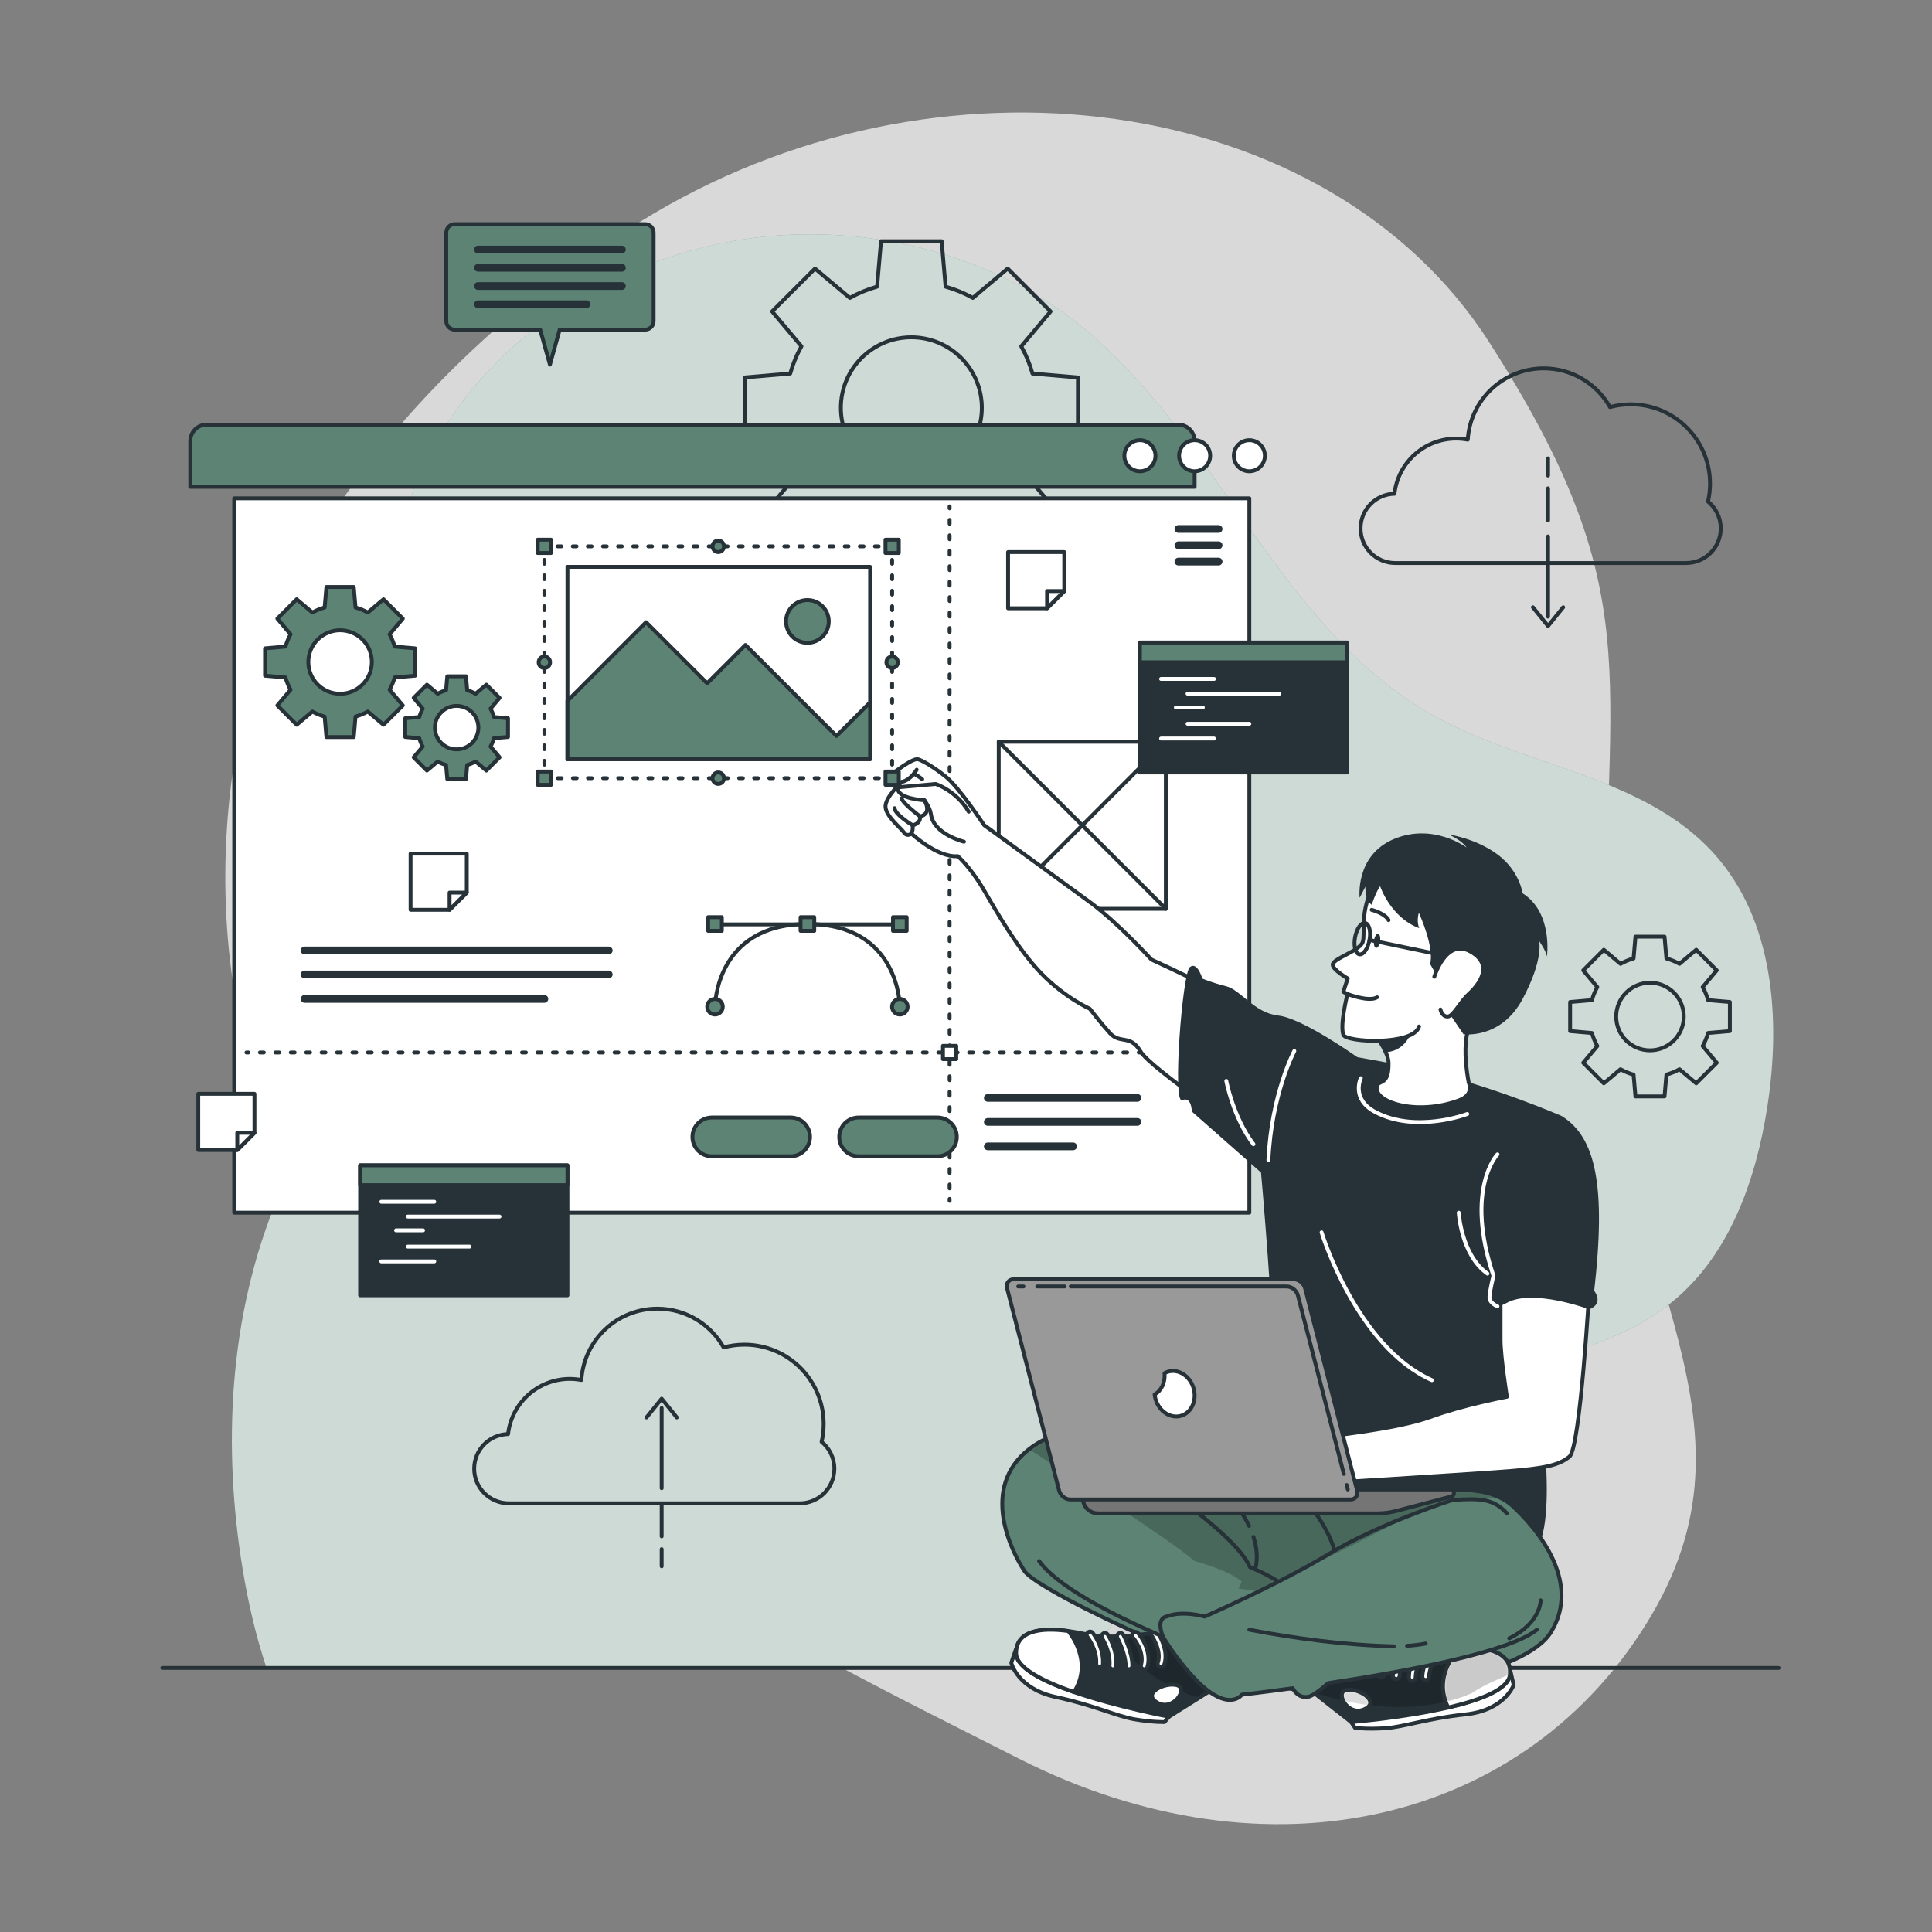 <svg width="500" height="500" viewBox="0 0 500 500" fill="none" xmlns="http://www.w3.org/2000/svg">
<rect x="0" y="0" width="500" height="500" fill="#808080" stroke="none"/>
<path opacity="0.7" d="M67.931 167.086C67.931 167.086 40.054 239.074 79.228 311.589C118.402 384.105 199.107 422.391 263.697 455.137C328.287 487.883 395.358 471.936 427.231 418.299C459.104 364.662 415.386 326.371 415.334 249.881C415.283 173.391 426.781 153.139 385.371 88.517C343.961 23.894 242.312 9.592 165.471 57.521C88.631 105.45 67.931 167.086 67.931 167.086Z" fill="white"/>
<path d="M68.971 431.662H280.185C281.041 430.299 281.903 428.945 282.78 427.611C305.501 393.025 341.876 368.368 381.608 356.802C399.407 351.621 418.69 348.537 432.992 336.743C447.708 324.608 454.467 305.247 457.394 286.399C460.938 263.576 459.021 237.995 443.53 220.864C425.338 200.746 394.86 198.494 371.159 185.306C330.369 162.61 314.555 110.916 277.447 82.597C254.015 64.715 222.355 57.783 194.042 61.703C153.853 67.267 116.037 94.203 104.685 133.665C101.535 144.616 100.274 156.491 101.245 169.076C103.061 192.626 108.127 216.479 103.349 239.609C98.082 265.102 81.495 286.626 71.585 310.697C59.247 340.665 57.548 374.302 62.824 406.278C64.235 414.829 66.207 423.406 68.971 431.662Z" fill="#5C8374"/>
<path opacity="0.7" d="M68.971 431.662H280.185C281.041 430.299 281.903 428.945 282.78 427.611C305.501 393.025 341.876 368.368 381.608 356.802C399.407 351.621 418.69 348.537 432.992 336.743C447.708 324.608 454.467 305.247 457.394 286.399C460.938 263.576 459.021 237.995 443.53 220.864C425.338 200.746 394.86 198.494 371.159 185.306C330.369 162.61 314.555 110.916 277.447 82.597C254.015 64.715 222.355 57.783 194.042 61.703C153.853 67.267 116.037 94.203 104.685 133.665C101.535 144.616 100.274 156.491 101.245 169.076C103.061 192.626 108.127 216.479 103.349 239.609C98.082 265.102 81.495 286.626 71.585 310.697C59.247 340.665 57.548 374.302 62.824 406.278C64.235 414.829 66.207 423.406 68.971 431.662Z" fill="white"/>
<path d="M41.992 431.662H460.308" stroke="#263238" stroke-miterlimit="10" stroke-linecap="round" stroke-linejoin="round"/>
<path d="M278.965 113.389V97.69L267.205 96.677C266.505 94.196 265.532 91.833 264.297 89.63L271.888 80.607L260.788 69.507L251.765 77.098C249.562 75.863 247.199 74.891 244.718 74.19L243.705 62.431H228.006L226.993 74.19C224.512 74.89 222.149 75.863 219.946 77.098L210.923 69.507L199.823 80.607L207.414 89.63C206.179 91.833 205.207 94.196 204.506 96.677L192.747 97.69V113.389L204.506 114.402C205.206 116.883 206.179 119.246 207.414 121.449L199.823 130.472L210.923 141.572L219.946 133.981C222.149 135.216 224.512 136.188 226.993 136.889L228.006 148.648H243.705L244.718 136.889C247.199 136.189 249.562 135.216 251.765 133.981L260.788 141.572L271.888 130.472L264.297 121.449C265.532 119.246 266.504 116.883 267.205 114.402L278.965 113.389ZM235.856 123.782C225.781 123.782 217.614 115.615 217.614 105.54C217.614 95.465 225.781 87.298 235.856 87.298C245.931 87.298 254.098 95.465 254.098 105.54C254.098 115.614 245.93 123.782 235.856 123.782Z" stroke="#263238" stroke-miterlimit="10" stroke-linecap="round" stroke-linejoin="round"/>
<path d="M447.689 266.845V259.316L442.049 258.83C441.713 257.64 441.247 256.507 440.655 255.451L444.296 251.124L438.972 245.801L434.645 249.442C433.589 248.85 432.455 248.383 431.266 248.048L430.78 242.409H423.252L422.766 248.048C421.576 248.384 420.443 248.85 419.387 249.442L415.06 245.801L409.737 251.124L413.377 255.451C412.785 256.507 412.318 257.641 411.983 258.831L406.344 259.317V266.846L411.983 267.332C412.319 268.522 412.785 269.655 413.377 270.711L409.737 275.038L415.06 280.361L419.387 276.721C420.443 277.313 421.577 277.78 422.766 278.115L423.252 283.754H430.78L431.266 278.115C432.456 277.779 433.589 277.313 434.645 276.721L438.972 280.361L444.296 275.038L440.655 270.711C441.247 269.655 441.714 268.521 442.049 267.332L447.689 266.845ZM427.016 271.829C422.184 271.829 418.268 267.912 418.268 263.081C418.268 258.25 422.185 254.333 427.016 254.333C431.848 254.333 435.764 258.25 435.764 263.081C435.764 267.912 431.847 271.829 427.016 271.829Z" stroke="#263238" stroke-miterlimit="10" stroke-linecap="round" stroke-linejoin="round"/>
<path d="M442.029 129.799C442.371 128.313 442.557 126.769 442.557 125.179C442.557 113.84 433.365 104.647 422.026 104.647C420.171 104.647 418.376 104.897 416.667 105.358C413.286 99.375 406.871 95.333 399.509 95.333C389.046 95.333 380.492 103.492 379.853 113.794C378.886 113.613 377.893 113.508 376.874 113.508C368.597 113.508 361.787 119.755 360.882 127.79C356.022 127.895 352.113 131.86 352.113 136.745C352.113 141.696 356.127 145.71 361.078 145.71H436.365C441.316 145.71 445.33 141.696 445.33 136.745C445.33 133.943 444.042 131.443 442.029 129.799Z" stroke="#263238" stroke-miterlimit="10" stroke-linecap="round" stroke-linejoin="round"/>
<path d="M400.632 138.833V159.581" stroke="#263238" stroke-miterlimit="10" stroke-linecap="round" stroke-linejoin="round"/>
<path d="M400.632 126.385V134.684" stroke="#263238" stroke-miterlimit="10" stroke-linecap="round" stroke-linejoin="round"/>
<path d="M400.632 118.63V123.069" stroke="#263238" stroke-miterlimit="10" stroke-linecap="round" stroke-linejoin="round"/>
<path d="M396.713 157.156L400.632 162.006L404.55 157.156" stroke="#263238" stroke-miterlimit="10" stroke-linecap="round" stroke-linejoin="round"/>
<path d="M212.635 373.15C212.977 371.664 213.163 370.12 213.163 368.53C213.163 357.191 203.971 347.998 192.631 347.998C190.777 347.998 188.981 348.248 187.272 348.709C183.891 342.726 177.476 338.684 170.114 338.684C159.651 338.684 151.097 346.843 150.458 357.145C149.491 356.964 148.498 356.859 147.479 356.859C139.202 356.859 132.392 363.106 131.487 371.141C126.627 371.246 122.718 375.211 122.718 380.096C122.718 385.047 126.732 389.061 131.683 389.061H206.97C211.921 389.061 215.935 385.047 215.935 380.096C215.936 377.295 214.649 374.794 212.635 373.15Z" stroke="#263238" stroke-miterlimit="10" stroke-linecap="round" stroke-linejoin="round"/>
<path d="M171.238 385.154V364.406" stroke="#263238" stroke-miterlimit="10" stroke-linecap="round" stroke-linejoin="round"/>
<path d="M171.238 397.602V389.303" stroke="#263238" stroke-miterlimit="10" stroke-linecap="round" stroke-linejoin="round"/>
<path d="M171.238 405.357V400.918" stroke="#263238" stroke-miterlimit="10" stroke-linecap="round" stroke-linejoin="round"/>
<path d="M175.156 366.832L171.238 361.982L167.32 366.832" stroke="#263238" stroke-miterlimit="10" stroke-linecap="round" stroke-linejoin="round"/>
<path d="M309.168 125.989H49.244V114.135C49.244 111.796 51.14 109.899 53.48 109.899H304.932C307.271 109.899 309.168 111.795 309.168 114.135V125.989Z" fill="#5C8374" stroke="#263238" stroke-miterlimit="10" stroke-linecap="round" stroke-linejoin="round"/>
<path d="M323.327 128.969H60.615V313.837H323.327V128.969Z" fill="white" stroke="#263238" stroke-miterlimit="10" stroke-linecap="round" stroke-linejoin="round"/>
<path d="M327.35 117.944C327.35 120.166 325.549 121.966 323.328 121.966C321.107 121.966 319.306 120.165 319.306 117.944C319.306 115.722 321.107 113.922 323.328 113.922C325.549 113.922 327.35 115.723 327.35 117.944Z" fill="white" stroke="#263238" stroke-miterlimit="10" stroke-linecap="round" stroke-linejoin="round"/>
<path d="M313.19 117.944C313.19 120.166 311.389 121.966 309.168 121.966C306.946 121.966 305.146 120.165 305.146 117.944C305.146 115.722 306.947 113.922 309.168 113.922C311.389 113.922 313.19 115.723 313.19 117.944Z" fill="white" stroke="#263238" stroke-miterlimit="10" stroke-linecap="round" stroke-linejoin="round"/>
<path d="M299.03 117.944C299.03 120.166 297.229 121.966 295.008 121.966C292.787 121.966 290.986 120.165 290.986 117.944C290.986 115.722 292.787 113.922 295.008 113.922C297.229 113.922 299.03 115.723 299.03 117.944Z" fill="white" stroke="#263238" stroke-miterlimit="10" stroke-linecap="round" stroke-linejoin="round"/>
<path d="M315.37 136.897H304.965" stroke="#263238" stroke-width="2" stroke-miterlimit="10" stroke-linecap="round" stroke-linejoin="round"/>
<path d="M315.37 141.117H304.965" stroke="#263238" stroke-width="2" stroke-miterlimit="10" stroke-linecap="round" stroke-linejoin="round"/>
<path d="M315.37 145.336H304.965" stroke="#263238" stroke-width="2" stroke-miterlimit="10" stroke-linecap="round" stroke-linejoin="round"/>
<path d="M78.813 245.977H157.538" stroke="#263238" stroke-width="2" stroke-miterlimit="10" stroke-linecap="round" stroke-linejoin="round"/>
<path d="M78.813 252.187H157.538" stroke="#263238" stroke-width="2" stroke-miterlimit="10" stroke-linecap="round" stroke-linejoin="round"/>
<path d="M78.813 258.514H140.885" stroke="#263238" stroke-width="2" stroke-miterlimit="10" stroke-linecap="round" stroke-linejoin="round"/>
<path d="M245.758 131.054V131.554" stroke="#263238" stroke-linecap="round" stroke-linejoin="round"/>
<path d="M245.758 134.549V308.779" stroke="#263238" stroke-linecap="round" stroke-linejoin="round" stroke-dasharray="1 3"/>
<path d="M245.758 310.276V310.776" stroke="#263238" stroke-linecap="round" stroke-linejoin="round"/>
<path d="M63.78 272.378H64.28" stroke="#263238" stroke-linecap="round" stroke-linejoin="round"/>
<path d="M67.275 272.378H317.308" stroke="#263238" stroke-linecap="round" stroke-linejoin="round" stroke-dasharray="1 2.99"/>
<path d="M318.805 272.378H319.305" stroke="#263238" stroke-linecap="round" stroke-linejoin="round"/>
<path d="M247.481 270.655H244.035V274.101H247.481V270.655Z" fill="white" stroke="#263238" stroke-miterlimit="10" stroke-linecap="round" stroke-linejoin="round"/>
<path d="M166.973 58.014H117.669C116.467 58.014 115.493 58.988 115.493 60.19V83.135C115.493 84.337 116.467 85.311 117.669 85.311H139.795L142.321 94.355L144.847 85.311H166.973C168.175 85.311 169.149 84.337 169.149 83.135V60.19C169.149 58.989 168.175 58.014 166.973 58.014Z" fill="#5C8374" stroke="#263238" stroke-miterlimit="10" stroke-linecap="round" stroke-linejoin="round"/>
<path d="M123.697 64.584H160.946" stroke="#263238" stroke-width="2" stroke-miterlimit="10" stroke-linecap="round" stroke-linejoin="round"/>
<path d="M123.697 69.303H160.946" stroke="#263238" stroke-width="2" stroke-miterlimit="10" stroke-linecap="round" stroke-linejoin="round"/>
<path d="M123.697 74.022H160.946" stroke="#263238" stroke-width="2" stroke-miterlimit="10" stroke-linecap="round" stroke-linejoin="round"/>
<path d="M123.697 78.742H151.77" stroke="#263238" stroke-width="2" stroke-miterlimit="10" stroke-linecap="round" stroke-linejoin="round"/>
<path d="M146.857 301.594H93.202V335.223H146.857V301.594Z" fill="#263238" stroke="#263238" stroke-miterlimit="10" stroke-linecap="round" stroke-linejoin="round"/>
<path d="M146.857 301.594H93.202V306.707H146.857V301.594Z" fill="#5C8374" stroke="#263238" stroke-miterlimit="10" stroke-linecap="round" stroke-linejoin="round"/>
<path d="M98.678 311.017H112.392" stroke="white" stroke-miterlimit="10" stroke-linecap="round" stroke-linejoin="round"/>
<path d="M105.535 314.841H129.271" stroke="white" stroke-miterlimit="10" stroke-linecap="round" stroke-linejoin="round"/>
<path d="M102.502 318.409H109.491" stroke="white" stroke-miterlimit="10" stroke-linecap="round" stroke-linejoin="round"/>
<path d="M105.535 322.621H121.522" stroke="white" stroke-miterlimit="10" stroke-linecap="round" stroke-linejoin="round"/>
<path d="M98.678 326.445H112.392" stroke="white" stroke-miterlimit="10" stroke-linecap="round" stroke-linejoin="round"/>
<path d="M231.992 239.235H185.926" stroke="#263238" stroke-miterlimit="10" stroke-linecap="round" stroke-linejoin="round"/>
<path d="M232.878 260.536C232.878 260.536 232.878 239.132 208.959 239.132C185.04 239.132 185.04 260.536 185.04 260.536" stroke="#263238" stroke-miterlimit="10" stroke-linecap="round" stroke-linejoin="round"/>
<path d="M232.878 262.551C233.991 262.551 234.893 261.649 234.893 260.536C234.893 259.423 233.991 258.521 232.878 258.521C231.765 258.521 230.863 259.423 230.863 260.536C230.863 261.649 231.765 262.551 232.878 262.551Z" fill="#5C8374" stroke="#263238" stroke-miterlimit="10" stroke-linecap="round" stroke-linejoin="round"/>
<path d="M183.025 260.536C183.025 259.423 183.927 258.521 185.04 258.521C186.153 258.521 187.055 259.423 187.055 260.536C187.055 261.649 186.153 262.551 185.04 262.551C183.927 262.551 183.025 261.649 183.025 260.536Z" fill="#5C8374" stroke="#263238" stroke-miterlimit="10" stroke-linecap="round" stroke-linejoin="round"/>
<path d="M231.106 240.904H234.649V237.36H231.106V240.904Z" fill="#5C8374" stroke="#263238" stroke-miterlimit="10" stroke-linecap="round" stroke-linejoin="round"/>
<path d="M207.187 240.904H210.731V237.36H207.187V240.904Z" fill="#5C8374" stroke="#263238" stroke-miterlimit="10" stroke-linecap="round" stroke-linejoin="round"/>
<path d="M183.269 240.904H186.812V237.36H183.269V240.904Z" fill="#5C8374" stroke="#263238" stroke-miterlimit="10" stroke-linecap="round" stroke-linejoin="round"/>
<path d="M107.434 174.865V167.793L102.136 167.337C101.821 166.219 101.382 165.155 100.826 164.163L104.246 160.098L99.245 155.097L95.18 158.517C94.188 157.961 93.123 157.523 92.006 157.207L91.549 151.909H84.477L84.02 157.207C82.902 157.522 81.838 157.96 80.846 158.517L76.781 155.097L71.78 160.098L75.2 164.163C74.644 165.155 74.206 166.22 73.89 167.338L68.592 167.794V174.866L73.89 175.323C74.205 176.441 74.644 177.505 75.2 178.498L71.78 182.563L76.781 187.564L80.846 184.144C81.838 184.7 82.903 185.138 84.02 185.454L84.477 190.752H91.549L92.006 185.454C93.124 185.139 94.188 184.7 95.181 184.144L99.246 187.564L104.247 182.563L100.827 178.498C101.383 177.506 101.821 176.441 102.137 175.324L107.434 174.865ZM88.014 179.547C83.475 179.547 79.796 175.868 79.796 171.329C79.796 166.79 83.475 163.111 88.014 163.111C92.553 163.111 96.232 166.79 96.232 171.329C96.232 175.868 92.552 179.547 88.014 179.547Z" fill="#5C8374" stroke="#263238" stroke-miterlimit="10" stroke-linecap="round" stroke-linejoin="round"/>
<path d="M131.469 190.728V185.887L127.843 185.574C127.627 184.809 127.327 184.08 126.946 183.401L129.287 180.619L125.864 177.196L123.082 179.537C122.403 179.156 121.674 178.856 120.909 178.64L120.596 175.014H115.755L115.442 178.64C114.677 178.856 113.948 179.156 113.269 179.537L110.486 177.196L107.063 180.619L109.404 183.401C109.023 184.08 108.723 184.809 108.507 185.574L104.881 185.887V190.728L108.507 191.041C108.723 191.806 109.023 192.535 109.404 193.214L107.063 195.996L110.486 199.419L113.268 197.078C113.947 197.459 114.676 197.759 115.441 197.975L115.754 201.601H120.595L120.908 197.975C121.673 197.759 122.402 197.459 123.081 197.078L125.863 199.419L129.286 195.996L126.945 193.213C127.326 192.534 127.626 191.805 127.842 191.04L131.469 190.728ZM118.176 193.933C115.069 193.933 112.551 191.414 112.551 188.308C112.551 185.201 115.07 182.683 118.176 182.683C121.283 182.683 123.801 185.202 123.801 188.308C123.801 191.415 121.283 193.933 118.176 193.933Z" fill="#5C8374" stroke="#263238" stroke-miterlimit="10" stroke-linecap="round" stroke-linejoin="round"/>
<path d="M255.645 284.137H294.37" stroke="#263238" stroke-width="2" stroke-miterlimit="10" stroke-linecap="round" stroke-linejoin="round"/>
<path d="M255.645 290.347H294.37" stroke="#263238" stroke-width="2" stroke-miterlimit="10" stroke-linecap="round" stroke-linejoin="round"/>
<path d="M255.645 296.675H277.717" stroke="#263238" stroke-width="2" stroke-miterlimit="10" stroke-linecap="round" stroke-linejoin="round"/>
<path d="M204.612 299.248H184.223C181.452 299.248 179.205 297.002 179.205 294.231C179.205 291.46 181.451 289.213 184.223 289.213H204.612C207.383 289.213 209.63 291.459 209.63 294.231C209.63 297.002 207.383 299.248 204.612 299.248Z" fill="#5C8374" stroke="#263238" stroke-miterlimit="10" stroke-linecap="round" stroke-linejoin="round"/>
<path d="M242.606 299.248H222.217C219.446 299.248 217.199 297.002 217.199 294.231C217.199 291.46 219.446 289.213 222.217 289.213H242.606C245.377 289.213 247.624 291.459 247.624 294.231C247.623 297.002 245.377 299.248 242.606 299.248Z" fill="#5C8374" stroke="#263238" stroke-miterlimit="10" stroke-linecap="round" stroke-linejoin="round"/>
<path d="M301.714 191.966H258.473V235.207H301.714V191.966Z" fill="white" stroke="#263238" stroke-miterlimit="10" stroke-linecap="round" stroke-linejoin="round"/>
<path d="M258.473 191.966L301.714 235.207" stroke="#263238" stroke-miterlimit="10" stroke-linecap="round" stroke-linejoin="round"/>
<path d="M301.714 191.966L258.473 235.207" stroke="#263238" stroke-miterlimit="10" stroke-linecap="round" stroke-linejoin="round"/>
<path d="M348.664 166.281H295.008V199.91H348.664V166.281Z" fill="#263238" stroke="#263238" stroke-miterlimit="10" stroke-linecap="round" stroke-linejoin="round"/>
<path d="M348.664 166.281H295.008V171.394H348.664V166.281Z" fill="#5C8374" stroke="#263238" stroke-miterlimit="10" stroke-linecap="round" stroke-linejoin="round"/>
<path d="M300.483 175.703H314.198" stroke="white" stroke-miterlimit="10" stroke-linecap="round" stroke-linejoin="round"/>
<path d="M307.341 179.527H331.077" stroke="white" stroke-miterlimit="10" stroke-linecap="round" stroke-linejoin="round"/>
<path d="M304.308 183.095H311.297" stroke="white" stroke-miterlimit="10" stroke-linecap="round" stroke-linejoin="round"/>
<path d="M307.341 187.308H323.328" stroke="white" stroke-miterlimit="10" stroke-linecap="round" stroke-linejoin="round"/>
<path d="M300.483 191.132H314.198" stroke="white" stroke-miterlimit="10" stroke-linecap="round" stroke-linejoin="round"/>
<path d="M275.43 142.88V152.97L270.98 157.42H260.89V142.88H275.43Z" fill="white" stroke="#263238" stroke-miterlimit="10" stroke-linecap="round" stroke-linejoin="round"/>
<path d="M275.43 152.97L270.98 157.42V152.97H275.43Z" fill="white" stroke="#263238" stroke-miterlimit="10" stroke-linecap="round" stroke-linejoin="round"/>
<path d="M120.798 220.915V231.005L116.348 235.455H106.258V220.915H120.798Z" fill="white" stroke="#263238" stroke-miterlimit="10" stroke-linecap="round" stroke-linejoin="round"/>
<path d="M120.798 231.005L116.348 235.455V231.005H120.798Z" fill="white" stroke="#263238" stroke-miterlimit="10" stroke-linecap="round" stroke-linejoin="round"/>
<path d="M65.855 283.077V293.167L61.405 297.617H51.315V283.077H65.855Z" fill="white" stroke="#263238" stroke-miterlimit="10" stroke-linecap="round" stroke-linejoin="round"/>
<path d="M65.855 293.167L61.405 297.617V293.167H65.855Z" fill="white" stroke="#263238" stroke-miterlimit="10" stroke-linecap="round" stroke-linejoin="round"/>
<path d="M247.868 221.575C242.583 222.027 235.856 215.706 235.856 215.706C235.856 215.706 234.827 216.701 233.968 215.465C233.109 214.229 229.38 211.363 229.17 208.88C228.96 206.398 233.365 202.377 233.365 202.377C229.967 203.304 229.609 201.313 229.609 201.313C229.609 201.313 235.32 196.597 237.317 196.471C238.1 196.421 241.505 198.378 244.794 201.023C248.234 203.79 254.689 213.542 254.689 213.542C254.689 213.542 276.543 229.411 282.066 233.474C289.353 238.835 297.991 248.341 297.991 248.341C297.991 248.341 327.011 261.419 334.968 268.607L324.155 294.231C324.155 294.231 297.781 276.561 295.144 272.077C292.507 267.594 289.869 270.291 287.232 267.36C284.595 264.429 282.066 261.081 282.066 261.081C282.066 261.081 275.683 258.286 269.515 251.956C263.347 245.626 257.918 235.945 254.509 230.143C251.099 224.341 247.868 221.575 247.868 221.575Z" fill="white" stroke="#263238" stroke-miterlimit="10" stroke-linecap="round" stroke-linejoin="round"/>
<path d="M249.48 217.836C249.48 217.836 241.615 215.931 240.931 210.739C240.709 209.052 239.243 207.11 239.243 207.11C239.243 207.11 231.897 206.747 232.364 203.757L242.158 202.892C242.158 202.892 247.529 204.647 250.695 210.068" fill="white"/>
<path d="M249.48 217.836C249.48 217.836 241.615 215.931 240.931 210.739C240.709 209.052 239.243 207.11 239.243 207.11C239.243 207.11 231.897 206.747 232.364 203.757L242.158 202.892C242.158 202.892 247.529 204.647 250.695 210.068" stroke="#263238" stroke-miterlimit="10" stroke-linecap="round" stroke-linejoin="round"/>
<path d="M235.856 215.706C235.856 215.706 236.35 215.017 236.187 213.586C236.187 213.586 238.347 213.195 238.106 211.281C238.106 211.281 241.31 210.887 239.242 207.11" stroke="#263238" stroke-miterlimit="10" stroke-linecap="round" stroke-linejoin="round"/>
<path d="M238.106 211.281C238.106 211.281 233.804 208.086 233.315 206.632" stroke="#263238" stroke-miterlimit="10" stroke-linecap="round" stroke-linejoin="round"/>
<path d="M236.187 213.586C236.187 213.586 231.6 210.794 231.519 209.155" stroke="#263238" stroke-miterlimit="10" stroke-linecap="round" stroke-linejoin="round"/>
<path d="M237.235 199.206C237.235 199.206 235.778 201.829 233.364 202.377" stroke="#263238" stroke-miterlimit="10" stroke-linecap="round" stroke-linejoin="round"/>
<path d="M236.511 200.234C236.511 200.234 237.677 200.822 238.67 201.662" stroke="#263238" stroke-miterlimit="10" stroke-linecap="round" stroke-linejoin="round"/>
<path d="M404.115 288.801C404.115 288.801 386.78 281.256 369.214 277.141C351.647 273.026 323.253 269.36 323.253 269.36C323.253 269.36 331.071 349.159 329.013 353.961C326.955 358.762 314.591 374.88 314.591 374.88C314.591 374.88 381.483 400.961 393.143 403.181C404.803 405.402 398.721 364.934 398.721 364.934C398.721 364.934 410.973 313.493 404.115 288.801Z" fill="#263238"/>
<path d="M380.11 280.23C380.11 280.23 381.7 283.26 377.52 284.8C366.69 288.8 355.15 285.27 356.38 281.03C356.85 279.41 359.53 281.03 359.36 274.98C359.34 274.2 359.06 273.29 358.63 272.32C357.97 270.82 356.93 269.18 355.88 267.71C354.05 265.15 352.17 263.08 352.17 263.08C352.17 263.08 369.36 252.11 382.11 263.08C382.11 263.08 377.37 265.48 380.11 280.23Z" fill="white" stroke="#263238" stroke-miterlimit="10" stroke-linecap="round" stroke-linejoin="round"/>
<path d="M401.41 422.36C394.64 433.39 360.29 438.57 341.54 438.08C322.8 437.6 268.84 412.05 265.18 406.64C261.79 401.63 253.46 385.07 266.3 375.06C267.32 374.27 268.46 373.52 269.76 372.82C278.55 368.06 337.01 383.07 337.01 383.07C337.01 383.07 340.63 380.78 341.96 380.95C346.04 381.47 348.93 384.77 357.2 387.12C362.97 388.77 378.72 382.43 388.78 387.88C389.88 388.47 390.9 389.2 391.84 390.1C401.24 399.08 408.17 411.33 401.41 422.36Z" fill="#5C8374"/>
<mask id="mask0_1_3999" style="mask-type:luminance" maskUnits="userSpaceOnUse" x="259" y="371" width="146" height="68">
<path d="M401.41 422.36C394.64 433.39 360.29 438.57 341.54 438.08C322.8 437.6 268.84 412.05 265.18 406.64C261.79 401.63 253.46 385.07 266.3 375.06C267.32 374.27 268.46 373.52 269.76 372.82C278.55 368.06 337.01 383.07 337.01 383.07C337.01 383.07 340.63 380.78 341.96 380.95C346.04 381.47 348.93 384.77 357.2 387.12C362.97 388.77 378.72 382.43 388.78 387.88C389.88 388.47 390.9 389.2 391.84 390.1C401.24 399.08 408.17 411.33 401.41 422.36Z" fill="white"/>
</mask>
<g mask="url(#mask0_1_3999)">
<path opacity="0.3" d="M388.78 387.88C378.47 387.19 369.28 389.35 362.86 393.14C355.25 397.64 319.31 414.95 319.31 414.95C319.39 413.09 321.39 409.34 321.39 409.34C318.01 406.33 309.17 403.99 309.17 403.99C302.32 398.14 275.14 380.69 266.3 375.06C267.32 374.27 268.46 373.52 269.76 372.82C278.55 368.06 337.01 383.07 337.01 383.07C337.01 383.07 340.63 380.78 341.96 380.95C346.04 381.47 348.93 384.77 357.2 387.12C362.97 388.77 378.72 382.43 388.78 387.88Z" fill="black" fill-opacity="0.7"/>
</g>
<path d="M401.41 422.36C394.64 433.39 360.29 438.57 341.54 438.08C322.8 437.6 268.84 412.05 265.18 406.64C261.79 401.63 253.46 385.07 266.3 375.06C267.32 374.27 268.46 373.52 269.76 372.82C278.55 368.06 337.01 383.07 337.01 383.07C337.01 383.07 340.63 380.78 341.96 380.95C346.04 381.47 348.93 384.77 357.2 387.12C362.97 388.77 378.72 382.43 388.78 387.88C389.88 388.47 390.9 389.2 391.84 390.1C401.24 399.08 408.17 411.33 401.41 422.36Z" stroke="#263238" stroke-miterlimit="10" stroke-linecap="round" stroke-linejoin="round"/>
<path d="M390.865 432.316L391.729 436.086C391.729 436.086 389.43 442.613 379.317 443.678C369.204 444.743 363.22 446.984 358.361 447.276C353.502 447.568 350.672 447.154 350.672 447.154L349.679 445.67L390.865 432.316Z" fill="white" stroke="#263238" stroke-miterlimit="10" stroke-linecap="round" stroke-linejoin="round"/>
<path d="M332.162 431.918L349.678 445.667C349.678 445.667 363.259 444.591 374.796 441.913L374.797 441.904C383.098 439.983 390.345 437.226 390.744 433.45C391.35 427.708 385.214 426.136 377.92 426.36C376.557 426.39 375.16 426.496 373.749 426.643C362.076 427.894 347.24 421.446 347.24 421.446L332.162 431.918Z" fill="#263238"/>
<mask id="mask1_1_3999" style="mask-type:luminance" maskUnits="userSpaceOnUse" x="332" y="421" width="59" height="25">
<path d="M332.162 431.918L349.678 445.667C349.678 445.667 363.259 444.591 374.796 441.913L374.797 441.904C383.098 439.983 390.345 437.226 390.744 433.45C391.35 427.708 385.214 426.136 377.92 426.36C376.557 426.39 375.16 426.496 373.749 426.643C362.076 427.894 347.24 421.446 347.24 421.446L332.162 431.918Z" fill="white"/>
</mask>
<g mask="url(#mask1_1_3999)">
<path opacity="0.3" d="M390.75 433.323C387.603 434.563 383.694 436.288 381.006 438.117C381.006 438.117 364.735 446.491 339.734 437.866L332.158 431.919L347.242 421.447C347.242 421.447 362.074 427.897 373.751 426.64C375.164 426.493 376.56 426.389 377.921 426.363C385.159 426.137 391.253 427.68 390.75 433.323Z" fill="black" fill-opacity="0.7"/>
</g>
<path d="M332.162 431.918L349.678 445.667C349.678 445.667 363.259 444.591 374.796 441.913L374.797 441.904C383.098 439.983 390.345 437.226 390.744 433.45C391.35 427.708 385.214 426.136 377.92 426.36C376.557 426.39 375.16 426.496 373.749 426.643C362.076 427.894 347.24 421.446 347.24 421.446L332.162 431.918Z" stroke="#263238" stroke-miterlimit="10" stroke-linecap="round" stroke-linejoin="round"/>
<path d="M348.491 437.337C345.333 437.852 348.803 444.311 353.084 442.349C357.365 440.387 351.649 436.822 348.491 437.337Z" fill="white"/>
<mask id="mask2_1_3999" style="mask-type:luminance" maskUnits="userSpaceOnUse" x="347" y="437" width="8" height="6">
<path d="M348.491 437.337C345.333 437.852 348.803 444.311 353.084 442.349C357.365 440.387 351.649 436.822 348.491 437.337Z" fill="white"/>
</mask>
<g mask="url(#mask2_1_3999)">
<path opacity="0.2" d="M354.419 441.307C352.261 441.047 349.989 440.657 347.614 440.119C347.007 438.853 347.146 437.553 348.49 437.336C351.142 436.903 355.598 439.348 354.419 441.307Z" fill="black" fill-opacity="0.7"/>
</g>
<path d="M348.491 437.337C345.333 437.852 348.803 444.311 353.084 442.349C357.365 440.387 351.649 436.822 348.491 437.337Z" stroke="#263238" stroke-miterlimit="10" stroke-linecap="round" stroke-linejoin="round"/>
<path d="M374.797 441.904C383.098 439.983 390.345 437.226 390.744 433.45C391.35 427.708 385.214 426.136 377.92 426.36C377.601 426.666 370.533 433.503 374.797 441.904Z" fill="white"/>
<mask id="mask3_1_3999" style="mask-type:luminance" maskUnits="userSpaceOnUse" x="373" y="426" width="18" height="16">
<path d="M374.797 441.904C383.098 439.983 390.345 437.226 390.744 433.45C391.35 427.708 385.214 426.136 377.92 426.36C377.601 426.666 370.533 433.503 374.797 441.904Z" fill="white"/>
</mask>
<g mask="url(#mask3_1_3999)">
<path opacity="0.3" d="M390.75 433.323C387.603 434.563 383.694 436.288 381.006 438.117C381.006 438.117 378.579 439.365 374.158 440.406C371.358 432.708 377.617 426.649 377.92 426.363C385.159 426.137 391.253 427.68 390.75 433.323Z" fill="black" fill-opacity="0.7"/>
</g>
<path d="M374.797 441.904C383.098 439.983 390.345 437.226 390.744 433.45C391.35 427.708 385.214 426.136 377.92 426.36C377.601 426.666 370.533 433.503 374.797 441.904Z" stroke="#263238" stroke-miterlimit="10" stroke-linecap="round" stroke-linejoin="round"/>
<path d="M368.877 434.773C368.894 434.775 368.911 434.776 368.927 434.777C369.406 434.8 369.812 434.431 369.835 433.953C370.009 430.336 372.792 427.39 372.821 427.361C373.152 427.015 373.141 426.467 372.795 426.136C372.45 425.805 371.903 425.816 371.571 426.159C371.438 426.297 368.309 429.59 368.103 433.869C368.081 434.331 368.423 434.725 368.877 434.773Z" fill="white" stroke="#263238" stroke-miterlimit="10" stroke-linecap="round" stroke-linejoin="round"/>
<path d="M365.406 434.981C365.43 434.984 365.456 434.985 365.48 434.985C365.959 434.995 366.355 434.614 366.364 434.136C366.437 430.482 368.991 427.314 369.018 427.282C369.32 426.912 369.266 426.366 368.896 426.063C368.525 425.76 367.982 425.812 367.677 426.183C367.556 426.329 364.714 429.835 364.631 434.102C364.622 434.555 364.964 434.934 365.406 434.981Z" fill="white" stroke="#263238" stroke-miterlimit="10" stroke-linecap="round" stroke-linejoin="round"/>
<path d="M361.257 434.543C361.262 434.543 361.267 434.544 361.272 434.545C361.749 434.587 362.17 434.234 362.212 433.757C362.478 430.719 365.063 426.835 365.089 426.796C365.355 426.398 365.249 425.86 364.852 425.594C364.455 425.326 363.915 425.434 363.65 425.83C363.533 426.004 360.791 430.121 360.485 433.606C360.443 434.076 360.788 434.493 361.257 434.543Z" fill="white" stroke="#263238" stroke-miterlimit="10" stroke-linecap="round" stroke-linejoin="round"/>
<path d="M357.335 434.129C357.412 434.137 357.49 434.135 357.57 434.122C358.042 434.043 358.361 433.596 358.282 433.124C357.666 429.442 361.086 426.288 361.121 426.257C361.475 425.936 361.502 425.388 361.182 425.033C360.862 424.678 360.314 424.65 359.959 424.969C359.789 425.123 355.797 428.782 356.572 433.409C356.638 433.802 356.958 434.089 357.335 434.129Z" fill="white" stroke="#263238" stroke-miterlimit="10" stroke-linecap="round" stroke-linejoin="round"/>
<path d="M353.076 433.104C353.169 433.114 353.265 433.109 353.361 433.086C353.828 432.979 354.119 432.514 354.011 432.047C353.257 428.765 356.493 425.055 356.526 425.019C356.842 424.66 356.809 424.113 356.451 423.795C356.094 423.478 355.546 423.51 355.229 423.868C355.07 424.046 351.367 428.277 352.323 432.436C352.408 432.806 352.719 433.066 353.076 433.104Z" fill="white" stroke="#263238" stroke-miterlimit="10" stroke-linecap="round" stroke-linejoin="round"/>
<path d="M262.971 426.677L261.716 430.335C261.716 430.335 263.316 437.068 273.262 439.188C283.207 441.309 288.923 444.167 293.724 444.967C298.525 445.767 301.383 445.653 301.383 445.653L302.526 444.281L262.971 426.677Z" fill="white" stroke="#263238" stroke-miterlimit="10" stroke-linecap="round" stroke-linejoin="round"/>
<path d="M321.391 432.448L302.528 444.281C302.528 444.281 289.135 441.784 277.943 437.909V437.9C269.89 435.117 262.972 431.615 262.972 427.818C262.972 422.045 269.239 421.126 276.469 422.114C277.821 422.287 279.2 422.539 280.587 422.834C292.065 425.305 307.495 420.45 307.495 420.45L321.391 432.448Z" fill="#263238"/>
<mask id="mask4_1_3999" style="mask-type:luminance" maskUnits="userSpaceOnUse" x="262" y="420" width="60" height="25">
<path d="M321.391 432.448L302.528 444.281C302.528 444.281 289.135 441.784 277.943 437.909V437.9C269.89 435.117 262.972 431.615 262.972 427.818C262.972 422.045 269.239 421.126 276.469 422.114C277.821 422.287 279.2 422.539 280.587 422.834C292.065 425.305 307.495 420.45 307.495 420.45L321.391 432.448Z" fill="white"/>
</mask>
<g mask="url(#mask4_1_3999)">
<path opacity="0.3" d="M321.391 432.448L310.295 439.409C299.155 436.054 291.908 428.954 287.765 423.536C297.604 423.562 307.495 420.45 307.495 420.45L321.391 432.448Z" fill="black" fill-opacity="0.7"/>
</g>
<path d="M321.391 432.448L302.528 444.281C302.528 444.281 289.135 441.784 277.943 437.909V437.9C269.89 435.117 262.972 431.615 262.972 427.818C262.972 422.045 269.239 421.126 276.469 422.114C277.821 422.287 279.2 422.539 280.587 422.834C292.065 425.305 307.495 420.45 307.495 420.45L321.391 432.448Z" stroke="#263238" stroke-miterlimit="10" stroke-linecap="round" stroke-linejoin="round"/>
<path d="M277.943 437.9C269.89 435.117 262.972 431.615 262.972 427.818C262.972 422.045 269.239 421.126 276.469 422.114C276.755 422.452 283.066 429.994 277.943 437.9Z" fill="white" stroke="#263238" stroke-miterlimit="10" stroke-linecap="round" stroke-linejoin="round"/>
<path d="M284.579 431.431C284.562 431.431 284.545 431.43 284.529 431.429C284.051 431.402 283.685 430.992 283.713 430.515C283.92 426.9 281.461 423.678 281.436 423.646C281.143 423.267 281.212 422.723 281.59 422.43C281.968 422.137 282.511 422.206 282.805 422.581C282.923 422.733 285.688 426.336 285.444 430.612C285.417 431.075 285.036 431.431 284.579 431.431Z" fill="white" stroke="#263238" stroke-miterlimit="10" stroke-linecap="round" stroke-linejoin="round"/>
<path d="M288.009 432.002C287.984 432.002 287.959 432.001 287.935 431.999C287.458 431.958 287.104 431.539 287.145 431.062C287.457 427.421 285.249 424.002 285.226 423.967C284.964 423.567 285.075 423.03 285.475 422.767C285.876 422.505 286.41 422.614 286.675 423.014C286.78 423.172 289.238 426.957 288.873 431.209C288.833 431.661 288.454 432.002 288.009 432.002Z" fill="white" stroke="#263238" stroke-miterlimit="10" stroke-linecap="round" stroke-linejoin="round"/>
<path d="M292.181 432.002C292.176 432.002 292.171 432.002 292.166 432.002C291.688 431.993 291.306 431.598 291.314 431.12C291.368 428.071 289.206 423.937 289.184 423.895C288.961 423.472 289.123 422.948 289.546 422.724C289.968 422.499 290.494 422.663 290.717 423.085C290.815 423.27 293.109 427.652 293.048 431.15C293.04 431.624 292.653 432.002 292.181 432.002Z" fill="white" stroke="#263238" stroke-miterlimit="10" stroke-linecap="round" stroke-linejoin="round"/>
<path d="M296.125 432.002C296.048 432.002 295.97 431.992 295.892 431.971C295.431 431.842 295.161 431.365 295.288 430.903C296.288 427.306 293.217 423.81 293.186 423.776C292.868 423.42 292.898 422.872 293.254 422.553C293.61 422.234 294.157 422.263 294.477 422.618C294.63 422.789 298.215 426.847 296.959 431.367C296.853 431.751 296.504 432.002 296.125 432.002Z" fill="white" stroke="#263238" stroke-miterlimit="10" stroke-linecap="round" stroke-linejoin="round"/>
<path d="M300.468 431.431C300.375 431.431 300.279 431.416 300.186 431.384C299.733 431.228 299.493 430.736 299.648 430.283C300.743 427.098 297.914 423.069 297.885 423.03C297.608 422.64 297.699 422.099 298.088 421.821C298.476 421.543 299.017 421.633 299.296 422.022C299.435 422.216 302.674 426.813 301.286 430.847C301.163 431.205 300.827 431.431 300.468 431.431Z" fill="white" stroke="#263238" stroke-miterlimit="10" stroke-linecap="round" stroke-linejoin="round"/>
<path d="M304.583 436.122C307.67 436.966 303.54 443.025 299.489 440.624C295.438 438.223 301.497 435.278 304.583 436.122Z" fill="white" stroke="#263238" stroke-miterlimit="10" stroke-linecap="round" stroke-linejoin="round"/>
<path d="M268.917 403.986C273.554 410.478 287.279 417.645 300.959 423.561C302.43 425.992 305.424 430.539 309.537 434.769C317.958 443.43 321.391 438.578 321.391 438.578C321.391 438.578 326.709 437.981 334.564 436.905C335.086 437.913 336.279 439.493 338.534 439.137C339.556 438.976 341.522 437.515 343.74 435.587C363.567 432.602 390.481 427.625 397.748 421.77" fill="#5C8374"/>
<path d="M268.917 403.986C273.554 410.478 287.279 417.645 300.959 423.561C302.43 425.992 305.424 430.539 309.537 434.769C317.958 443.43 321.391 438.578 321.391 438.578C321.391 438.578 326.709 437.981 334.564 436.905C335.086 437.913 336.279 439.493 338.534 439.137C339.556 438.976 341.522 437.515 343.74 435.587C363.567 432.602 390.481 427.625 397.748 421.77" stroke="#263238" stroke-miterlimit="10" stroke-linecap="round" stroke-linejoin="round"/>
<path d="M389.976 391.64C386.547 387.868 383.117 387.696 375.915 388.211C375.915 388.211 357.126 394.169 344.021 402.1C330.917 410.031 311.784 418.364 311.784 418.364C311.784 418.364 305.954 416.675 301.898 418.364C301.898 418.364 299.049 418.585 300.958 423.562" stroke="#263238" stroke-miterlimit="10" stroke-linecap="round" stroke-linejoin="round"/>
<path d="M398.721 414.167C398.721 414.167 398.817 419.977 390.581 424" stroke="#263238" stroke-miterlimit="10" stroke-linecap="round" stroke-linejoin="round"/>
<path d="M307.841 389.926C307.841 389.926 320.852 399.329 323.445 405.53C323.445 405.53 328.447 407.659 330.833 409.338" stroke="#263238" stroke-miterlimit="10" stroke-linecap="round" stroke-linejoin="round"/>
<path d="M324.389 397.742C325.263 400.444 325.591 403.379 324.846 406.151" stroke="#263238" stroke-miterlimit="10" stroke-linecap="round" stroke-linejoin="round"/>
<path d="M321.391 391.64C322.104 392.666 322.716 393.763 323.253 394.891" stroke="#263238" stroke-miterlimit="10" stroke-linecap="round" stroke-linejoin="round"/>
<path d="M339.906 390.783C339.906 390.783 344.256 396.597 345.339 401.32" stroke="#263238" stroke-miterlimit="10" stroke-linecap="round" stroke-linejoin="round"/>
<path d="M364.136 425.939C365.754 425.835 367.369 425.657 368.961 425.345" stroke="#263238" stroke-miterlimit="10" stroke-linecap="round" stroke-linejoin="round"/>
<path d="M323.328 421.77C335.201 424.038 348.204 425.772 360.724 426.064" stroke="#263238" stroke-miterlimit="10" stroke-linecap="round" stroke-linejoin="round"/>
<path d="M411.319 333.588C411.319 333.588 408.97 374.537 406.201 376.937C403.432 379.337 399.06 380.024 390.786 380.709C382.512 381.395 345.938 383.643 345.938 383.643L342.026 371.89C342.026 371.89 361.475 369.916 370.108 366.739C378.74 363.562 389.977 361.481 389.977 361.481C389.977 361.481 388.343 351.168 388.343 346.734C388.343 342.3 388.343 331.007 388.343 325.851" fill="white"/>
<path d="M411.319 333.588C411.319 333.588 408.97 374.537 406.201 376.937C403.432 379.337 399.06 380.024 390.786 380.709C382.512 381.395 345.938 383.643 345.938 383.643L342.026 371.89C342.026 371.89 361.475 369.916 370.108 366.739C378.74 363.562 389.977 361.481 389.977 361.481C389.977 361.481 388.343 351.168 388.343 346.734C388.343 342.3 388.343 331.007 388.343 325.851" stroke="#263238" stroke-miterlimit="10" stroke-linecap="round" stroke-linejoin="round"/>
<path d="M404.115 288.801C413.033 294.288 415.663 306.977 412.576 334.069C412.576 334.069 415.209 337.27 411.319 338.87C411.319 338.87 396.754 333.423 389.976 337.175C383.198 340.927 384.957 331.987 384.957 331.987C384.957 331.987 382.169 307.066 388.342 302.563" fill="#263238"/>
<path d="M387.542 298.747C387.542 298.747 378.968 307.664 386.513 330.183C386.513 330.183 385.465 334.28 385.475 335.784C385.485 337.289 387.542 338.07 387.542 338.07" stroke="white" stroke-miterlimit="10" stroke-linecap="round" stroke-linejoin="round"/>
<path d="M377.518 313.836C377.518 313.836 378.143 324.81 384.957 329.611" stroke="white" stroke-miterlimit="10" stroke-linecap="round" stroke-linejoin="round"/>
<path d="M379.721 288.296C379.721 288.296 366.433 293.388 355.858 287.75C349.59 284.409 352.173 279.036 352.173 279.036" stroke="white" stroke-miterlimit="10" stroke-linecap="round" stroke-linejoin="round"/>
<path d="M284.151 391.659H356.489C358.123 391.659 359.751 391.449 361.331 391.034L375.598 387.291C376.004 387.184 376.287 386.817 376.287 386.397C376.287 385.887 375.873 385.473 375.363 385.473H281.162C280.652 385.473 280.238 385.887 280.238 386.397V387.746C280.239 389.908 281.991 391.659 284.151 391.659Z" fill="#757575" stroke="#263238" stroke-miterlimit="10" stroke-linecap="round" stroke-linejoin="round"/>
<path d="M276.98 388.065H349.52C350.786 388.065 351.544 387.022 351.213 385.736L337.755 333.407C337.424 332.121 336.13 331.078 334.864 331.078H262.324C261.058 331.078 260.3 332.121 260.631 333.407L274.089 385.736C274.42 387.022 275.714 388.065 276.98 388.065Z" fill="#999999" stroke="#263238" stroke-miterlimit="10" stroke-linecap="round" stroke-linejoin="round"/>
<path d="M264.882 332.94H263.511" stroke="#263238" stroke-miterlimit="10" stroke-linecap="round" stroke-linejoin="round"/>
<path d="M275.514 332.94H268.426" stroke="#263238" stroke-miterlimit="10" stroke-linecap="round" stroke-linejoin="round"/>
<path d="M347.776 381.448L335.9 335.269C335.569 333.983 334.275 332.94 333.009 332.94H277.115" stroke="#263238" stroke-miterlimit="10" stroke-linecap="round" stroke-linejoin="round"/>
<path d="M348.811 385.474L348.515 384.321" stroke="#263238" stroke-miterlimit="10" stroke-linecap="round" stroke-linejoin="round"/>
<path d="M298.813 360.89C298.859 361.304 298.94 361.722 299.066 362.144C299.992 365.294 302.943 367.208 305.654 366.41C308.365 365.612 309.815 362.407 308.889 359.256C307.954 356.098 305.003 354.193 302.292 354.991C301.971 355.088 301.663 355.218 301.376 355.38C301.608 357.71 300.603 359.888 298.813 360.89Z" fill="white" stroke="#263238" stroke-miterlimit="10" stroke-linecap="round" stroke-linejoin="round"/>
<path d="M330.833 262.824C324.554 262.138 321.125 256.174 317.352 255.241C313.58 254.308 311.167 253.251 311.167 253.251C311.167 253.251 309.866 248.706 307.921 250.293C305.977 251.88 303.407 285.787 305.921 284.722C308.435 283.658 308.435 287.658 308.435 287.658L331.748 308.206L351.289 273.604C351.289 273.604 337.112 263.51 330.833 262.824Z" fill="#263238"/>
<path d="M140.885 141.893V141.393H141.385" stroke="#263238" stroke-linecap="round" stroke-linejoin="round"/>
<path d="M144.319 141.393H228.918" stroke="#263238" stroke-linecap="round" stroke-linejoin="round" stroke-dasharray="0.98 2.93"/>
<path d="M230.385 141.393H230.885V141.893" stroke="#263238" stroke-linecap="round" stroke-linejoin="round"/>
<path d="M230.885 144.893V199.393" stroke="#263238" stroke-linecap="round" stroke-linejoin="round" stroke-dasharray="1 3"/>
<path d="M230.885 200.893V201.393H230.385" stroke="#263238" stroke-linecap="round" stroke-linejoin="round"/>
<path d="M227.451 201.393H142.852" stroke="#263238" stroke-linecap="round" stroke-linejoin="round" stroke-dasharray="0.98 2.93"/>
<path d="M141.385 201.393H140.885V200.893" stroke="#263238" stroke-linecap="round" stroke-linejoin="round"/>
<path d="M140.885 197.893V143.393" stroke="#263238" stroke-linecap="round" stroke-linejoin="round" stroke-dasharray="1 3"/>
<path d="M185.885 142.877C186.705 142.877 187.369 142.213 187.369 141.393C187.369 140.573 186.705 139.909 185.885 139.909C185.065 139.909 184.401 140.573 184.401 141.393C184.401 142.213 185.065 142.877 185.885 142.877Z" fill="#5C8374" stroke="#263238" stroke-miterlimit="10" stroke-linecap="round" stroke-linejoin="round"/>
<path d="M140.885 172.877C141.705 172.877 142.369 172.213 142.369 171.393C142.369 170.573 141.705 169.909 140.885 169.909C140.065 169.909 139.401 170.573 139.401 171.393C139.401 172.213 140.065 172.877 140.885 172.877Z" fill="#5C8374" stroke="#263238" stroke-miterlimit="10" stroke-linecap="round" stroke-linejoin="round"/>
<path d="M185.885 202.877C186.705 202.877 187.369 202.213 187.369 201.393C187.369 200.573 186.705 199.909 185.885 199.909C185.065 199.909 184.401 200.573 184.401 201.393C184.401 202.213 185.065 202.877 185.885 202.877Z" fill="#5C8374" stroke="#263238" stroke-miterlimit="10" stroke-linecap="round" stroke-linejoin="round"/>
<path d="M230.885 172.877C231.705 172.877 232.369 172.213 232.369 171.393C232.369 170.573 231.705 169.909 230.885 169.909C230.065 169.909 229.401 170.573 229.401 171.393C229.401 172.213 230.065 172.877 230.885 172.877Z" fill="#5C8374" stroke="#263238" stroke-miterlimit="10" stroke-linecap="round" stroke-linejoin="round"/>
<path d="M232.608 199.67H229.162V203.116H232.608V199.67Z" fill="#5C8374" stroke="#263238" stroke-miterlimit="10" stroke-linecap="round" stroke-linejoin="round"/>
<path d="M232.608 139.67H229.162V143.116H232.608V139.67Z" fill="#5C8374" stroke="#263238" stroke-miterlimit="10" stroke-linecap="round" stroke-linejoin="round"/>
<path d="M142.608 199.67H139.162V203.116H142.608V199.67Z" fill="#5C8374" stroke="#263238" stroke-miterlimit="10" stroke-linecap="round" stroke-linejoin="round"/>
<path d="M142.608 139.67H139.162V143.116H142.608V139.67Z" fill="#5C8374" stroke="#263238" stroke-miterlimit="10" stroke-linecap="round" stroke-linejoin="round"/>
<path d="M225.187 146.7H146.857V196.47H225.187V146.7Z" fill="white" stroke="#263238" stroke-miterlimit="10" stroke-linecap="round" stroke-linejoin="round"/>
<path d="M225.187 181.769L216.479 190.477L192.922 166.92L183.01 176.831L167.205 161.026L146.857 181.374V196.47H225.187V181.769Z" fill="#5C8374" stroke="#263238" stroke-miterlimit="10" stroke-linecap="round" stroke-linejoin="round"/>
<path d="M208.959 166.357C212.013 166.357 214.489 163.881 214.489 160.827C214.489 157.773 212.013 155.297 208.959 155.297C205.905 155.297 203.429 157.773 203.429 160.827C203.429 163.881 205.905 166.357 208.959 166.357Z" fill="#5C8374" stroke="#263238" stroke-miterlimit="10" stroke-linecap="round" stroke-linejoin="round"/>
<path d="M334.967 271.992C334.967 271.992 329.02 283.162 328.264 300.254" stroke="white" stroke-miterlimit="10" stroke-linecap="round" stroke-linejoin="round"/>
<path d="M317.363 279.732C317.363 279.732 319.153 289.23 324.39 296.115" stroke="white" stroke-miterlimit="10" stroke-linecap="round" stroke-linejoin="round"/>
<path d="M342.026 318.928C342.026 318.928 351.01 348.486 370.582 357.193" stroke="white" stroke-miterlimit="10" stroke-linecap="round" stroke-linejoin="round"/>
<path d="M365.68 265.42C365.68 265.42 364.83 271.87 358.63 272.32C357.97 270.82 356.93 269.18 355.88 267.71C359.99 266.39 365.68 265.42 365.68 265.42Z" fill="#263238"/>
<path d="M378.892 265.875C378.892 265.875 389.262 267.142 393.603 253.223C397.944 239.304 394.533 228.813 377.368 223.761C367.851 220.96 358.335 223.214 354.905 230.416C351.965 236.591 353.354 241.722 352.676 243.792C351.918 246.107 344.902 248.078 344.903 249.668C344.904 250.985 348.79 253.223 348.79 253.223L347.647 256.68L348.724 257.252C348.724 257.252 346.732 265.044 347.647 267.788C348.316 269.794 365.88 270.627 367.252 265.654" fill="white"/>
<path d="M378.892 265.875C378.892 265.875 389.262 267.142 393.603 253.223C397.944 239.304 394.533 228.813 377.368 223.761C367.851 220.96 358.335 223.214 354.905 230.416C351.965 236.591 353.354 241.722 352.676 243.792C351.918 246.107 344.902 248.078 344.903 249.668C344.904 250.985 348.79 253.223 348.79 253.223L347.647 256.68L348.724 257.252C348.724 257.252 346.732 265.044 347.647 267.788C348.316 269.794 365.88 270.627 367.252 265.654" stroke="#263238" stroke-miterlimit="10" stroke-linecap="round" stroke-linejoin="round"/>
<path d="M354.991 235.474C354.991 235.474 358.42 236.331 359.363 238.132" stroke="#263238" stroke-miterlimit="10" stroke-linecap="round" stroke-linejoin="round"/>
<path d="M355.599 243.375C355.451 244.382 355.683 245.25 356.116 245.314C356.549 245.378 357.02 244.613 357.168 243.605C357.316 242.598 357.084 241.73 356.651 241.666C356.218 241.603 355.747 242.368 355.599 243.375Z" fill="#263238"/>
<path d="M348.723 257.251C348.723 257.251 354.305 259.394 356.384 258.099" stroke="#263238" stroke-miterlimit="10" stroke-linecap="round" stroke-linejoin="round"/>
<path d="M350.685 242.582C350.27 244.817 350.77 246.783 351.802 246.975C352.834 247.167 354.007 245.51 354.422 243.276C354.837 241.041 354.337 239.074 353.305 238.883C352.273 238.691 351.1 240.347 350.685 242.582Z" stroke="#263238" stroke-miterlimit="10" stroke-linecap="round" stroke-linejoin="round"/>
<path d="M394.058 231.187C394.058 231.187 393.258 225.357 387.542 221.127C381.826 216.897 374.967 215.983 374.967 215.983C374.967 215.983 378.282 217.43 379.54 219.336C379.54 219.336 370.966 212.897 360.792 217.127C350.618 221.357 351.875 232.349 351.875 232.349L353.361 229.473C353.361 229.473 353.189 232.902 354.99 234.16C354.99 234.16 356.076 230.845 357.176 229.359C357.176 229.359 359.877 237.475 367.307 240.219C367.307 240.219 366.507 238.619 367.193 236.218C367.193 236.218 371.306 245.135 370.107 249.478L371.423 251.764C371.423 251.764 376.152 246.972 379.996 250.964C382.205 253.258 375.766 261.938 374.852 261.938L378.739 267.654C378.739 267.654 388.456 269.039 394.057 258.515C399.658 247.992 398.287 243.491 398.287 243.491C398.287 243.491 400.116 246.049 400.345 247.535C400.345 247.535 401.945 236.217 394.058 231.187Z" fill="#263238"/>
<path d="M371.195 252.792C371.195 252.792 374.177 242.706 380.574 246.263C386.971 249.82 382.398 255.193 380.112 257.25C377.826 259.308 376.111 263.08 374.625 263.08C373.139 263.08 372.796 261.251 372.796 261.251" fill="white"/>
<path d="M371.195 252.792C371.195 252.792 374.177 242.706 380.574 246.263C386.971 249.82 382.398 255.193 380.112 257.25C377.826 259.308 376.111 263.08 374.625 263.08C373.139 263.08 372.796 261.251 372.796 261.251" stroke="#263238" stroke-miterlimit="10" stroke-linecap="round" stroke-linejoin="round"/>
<path d="M354.422 243.276L372.224 246.971" stroke="#263238" stroke-miterlimit="10" stroke-linecap="round" stroke-linejoin="round"/>
</svg>
